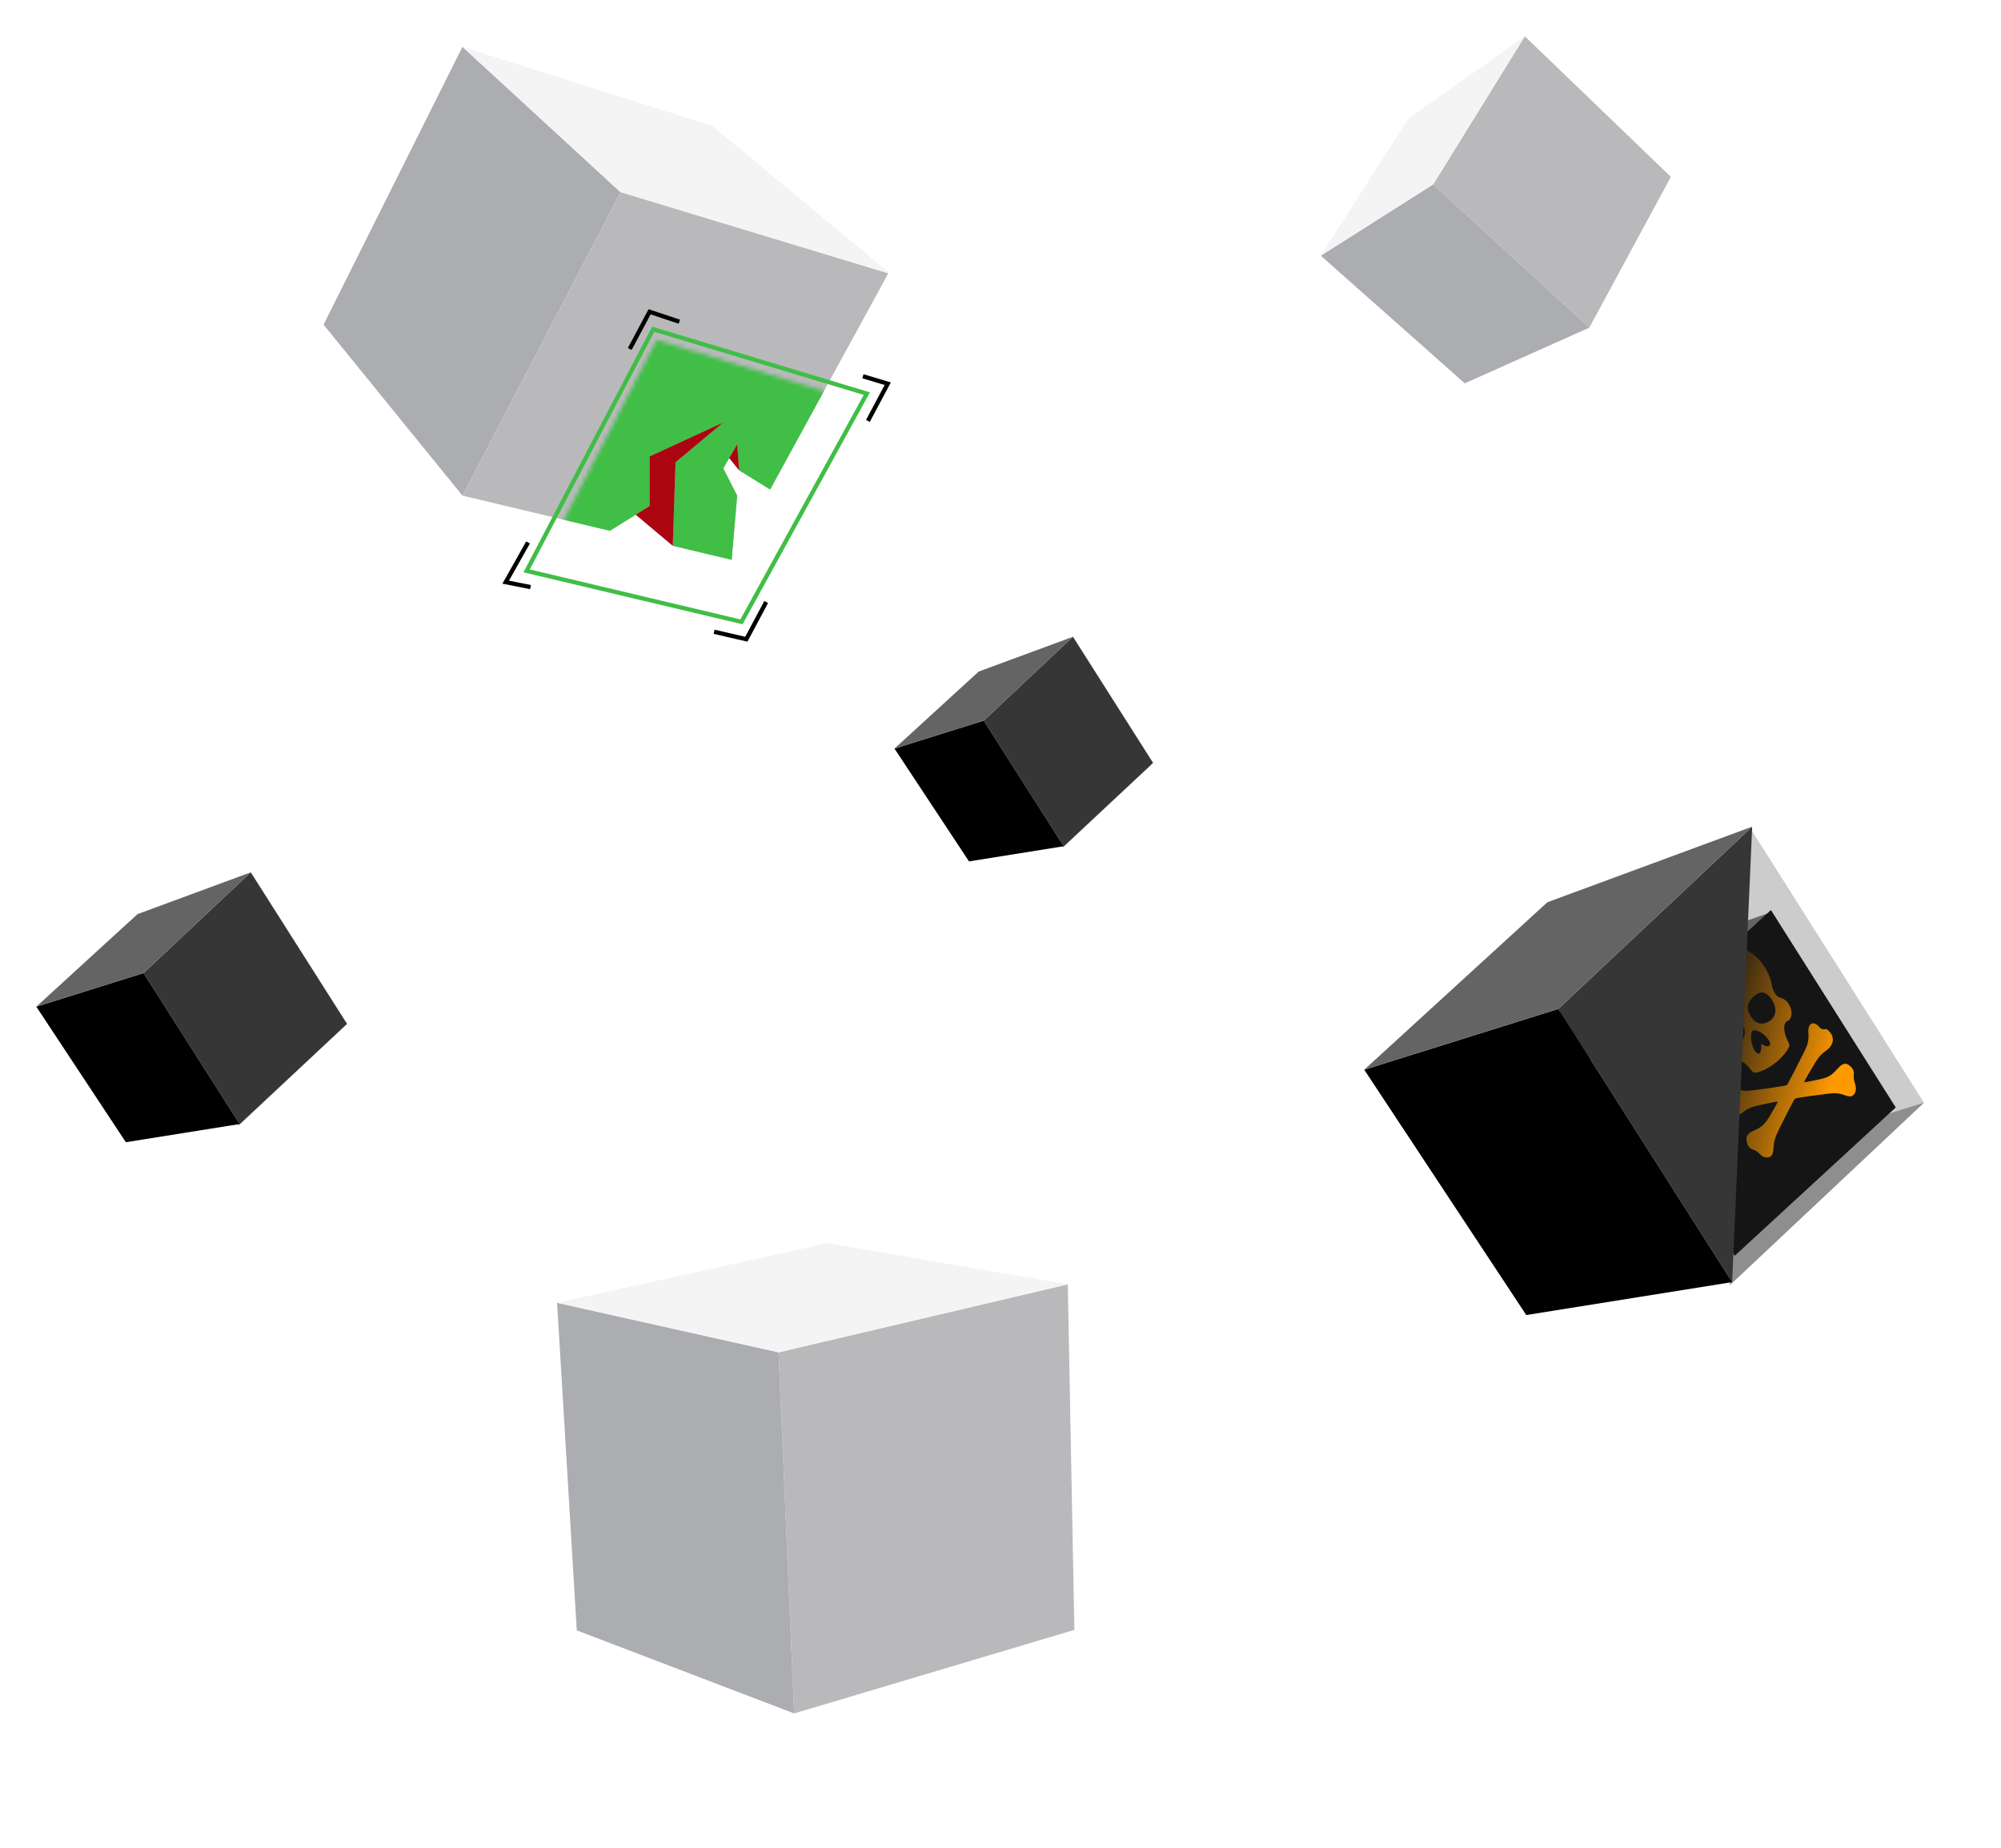 <svg width="470" height="434" viewBox="0 0 470 434" fill="none" xmlns="http://www.w3.org/2000/svg">
<path d="M406.365 301.829L451.909 259.012L411 194.356L406.365 301.829Z" fill="#CCCCCC"/>
<path d="M406.365 301.829L451.909 259.012L406.365 273.271L406.365 301.829Z" fill="#8E8E8E"/>
<g filter="url(#filter0_d_562_116)">
<path d="M343 253.962L379.649 243.011L416.272 210.17L377.589 223.788L343 253.962Z" fill="#646464"/>
<path d="M415.957 209.768L377.634 245.094L407.458 290.976L445.279 256.138L415.957 209.768Z" fill="#151515"/>
</g>
<path d="M415.733 245.439C415.951 244.86 415.182 243.692 414.015 242.83C413.019 242.095 412.055 241.819 411.658 242.114C411.59 242.165 411.538 242.232 411.506 242.317C411.498 242.338 411.491 242.359 411.486 242.382C411.25 242.857 411.199 243.745 411.394 244.761C411.685 246.273 412.408 247.494 413.011 247.488C413.104 247.487 413.189 247.458 413.265 247.401C413.626 247.134 413.781 246.278 413.65 245.214C414.485 245.729 415.241 245.895 415.581 245.643C415.65 245.592 415.701 245.524 415.733 245.439ZM408.26 245.391C408.326 245.343 408.39 245.29 408.455 245.235C410.01 243.897 410.184 242.044 409.188 240.423C408.193 238.803 407.077 238.038 404.851 239.367C404.707 239.453 404.574 239.541 404.452 239.631C402.692 240.935 403.187 242.662 404.118 244.178C405.072 245.731 406.752 246.507 408.26 245.391ZM415.801 239.726C417.308 238.611 417.283 236.608 416.329 235.055C415.398 233.539 414.126 232.388 412.364 233.692C412.242 233.782 412.118 233.884 411.992 233.999C410.036 235.767 410.263 237.189 411.259 238.81C412.254 240.431 413.884 240.948 415.595 239.867C415.667 239.822 415.735 239.775 415.801 239.726ZM418.048 234.348C418.805 234.438 419.623 235.006 420.188 235.926C421.051 237.331 421 239.026 420.074 239.712C419.934 239.816 419.782 239.89 419.621 239.937C419.184 240.329 418.451 241.545 420.062 244.83C420.291 245.298 420.327 245.655 420.208 245.921C420.184 245.976 420.153 246.027 420.115 246.075C419.362 247.739 417.283 249.441 417.174 249.53L416.371 250.137C416.256 250.221 414.07 251.804 412.383 251.948C412.328 251.968 412.274 251.98 412.218 251.985C411.949 252.006 411.66 251.835 411.352 251.427C409.181 248.555 407.88 248.846 407.386 249.145C407.286 249.291 407.166 249.418 407.025 249.522C406.1 250.207 404.65 249.624 403.787 248.218C403.222 247.298 403.048 246.253 403.256 245.449C403.313 243.919 401.99 242.829 401.142 242.115C400.156 241.325 399.271 240.33 398.542 239.144C395.363 233.968 396.372 227.116 400.797 223.84C405.222 220.564 411.384 222.103 414.563 227.279C415.426 228.685 415.981 230.214 416.242 231.762C416.54 232.789 417.024 233.946 418.048 234.348Z" fill="url(#paint0_linear_562_116)"/>
<path d="M405.422 255.262C405.605 255.127 405.847 255.053 406.152 255.062C406.854 255.083 407.386 255.504 408.024 255.777C409.443 256.384 410.233 256.265 411.871 256.092C412.78 255.995 419.422 255.094 419.683 254.901C419.943 254.701 423.166 248.293 423.612 247.392C424.274 246.056 424.787 245.085 424.786 243.357C424.786 242.588 424.639 241.909 424.903 241.139C424.995 240.869 425.135 240.677 425.305 240.553C425.673 240.28 426.172 240.328 426.58 240.589C427.372 241.094 427.5 241.84 428.458 241.773C428.921 241.74 428.967 241.655 429.42 242.052C430.526 243.023 430.791 244.249 430.206 245.385C429.874 246.032 429.447 246.406 428.895 246.815C428.796 246.888 428.693 246.962 428.586 247.039C428.562 247.057 428.539 247.074 428.515 247.092C427.233 248.04 426.628 249.175 425.835 250.497C425.474 251.099 423.832 253.802 423.752 254.197C424.059 254.259 427.124 253.604 427.616 253.484C428.679 253.222 429.44 252.959 430.193 252.402C430.577 252.118 430.959 251.756 431.377 251.279C431.728 250.88 432.066 250.525 432.407 250.273C433.189 249.693 433.987 249.655 434.987 250.859C435.919 251.982 434.996 252.526 435.673 254.4C436.112 255.613 435.949 256.777 435.241 257.301C435.161 257.361 435.073 257.412 434.978 257.454C434.4 257.713 433.548 257.339 433.072 257.178C431.643 256.696 430.867 256.733 429.264 256.919C428.384 257.021 421.931 257.843 421.594 258.094C421.28 258.38 418.143 264.676 417.731 265.539C416.929 267.222 416.734 267.814 416.568 269.531C416.515 270.076 416.501 271.088 416.026 271.528C415.995 271.556 415.964 271.582 415.931 271.606C415.434 271.974 414.645 271.933 414.118 271.676C413.459 271.353 413.036 270.592 412.296 270.244C411.753 269.99 410.923 269.941 410.507 268.915C409.917 267.459 410.248 266.666 411.012 266.1C411.362 265.841 411.804 265.629 412.29 265.422C412.773 265.218 413.198 264.974 413.579 264.692C414.382 264.097 414.992 263.331 415.537 262.4C415.843 261.877 417.516 259.09 417.563 258.781C417.195 258.713 414.217 259.393 413.661 259.516C412.266 259.823 411.059 260.019 409.774 260.97C409.753 260.986 409.732 261.002 409.71 261.018C409.582 261.116 409.46 261.209 409.341 261.297C408.8 261.697 408.333 261.985 407.662 262.059C406.438 262.195 405.553 261.436 405.169 259.94C405.022 259.366 405.143 259.353 405.32 258.863C405.685 257.852 405.147 257.595 405.016 256.559C404.945 256.002 405.075 255.52 405.422 255.262Z" fill="url(#paint1_linear_562_116)"/>
<path d="M411.556 194.182L366.012 236.999L406.847 301.166L411.556 194.182Z" fill="#363636"/>
<path d="M320.439 251.278L366.015 236.999L406.849 301.167L358.495 308.9L320.439 251.278Z" fill="black"/>
<path d="M320.437 251.277L366.012 236.999L411.556 194.182L363.451 211.937L320.437 251.277Z" fill="#646464"/>
<path d="M56.333 264.16L81.5 240.5L58.894 204.772L56.333 264.16Z" fill="#CCCCCC"/>
<path d="M56.014 264.4L81.5 240.5L56.014 248.619L56.014 264.4Z" fill="#8E8E8E"/>
<path d="M58.882 204.916L33.715 228.575L56.279 264.034L81.5 240.5L58.882 204.916Z" fill="#363636"/>
<path d="M8.531 236.466L33.716 228.576L56.281 264.034L29.561 268.307L8.531 236.466Z" fill="black"/>
<path d="M8.53 236.466L33.715 228.575L58.882 204.915L32.299 214.727L8.53 236.466Z" fill="#646464"/>
<path d="M249.883 198.887L270.828 179.196L252.014 149.461L249.883 198.887Z" fill="#CCCCCC"/>
<path d="M249.617 199.087L270.828 179.196L249.617 185.954L249.617 199.087Z" fill="#8E8E8E"/>
<path d="M252.004 149.581L231.059 169.272L249.838 198.782L270.828 179.196L252.004 149.581Z" fill="#363636"/>
<path d="M210.1 175.839L231.06 169.272L249.84 198.782L227.602 202.339L210.1 175.839Z" fill="black"/>
<path d="M210.1 175.839L231.059 169.272L252.005 149.581L229.881 157.746L210.1 175.839Z" fill="#646464"/>
<path d="M250.801 301.688L182.875 317.66L186.537 402.483L252.353 382.858L250.801 301.688Z" fill="#B9B9BB"/>
<path d="M130.847 306.027L182.875 317.661L186.536 402.484L135.475 382.971L130.847 306.027Z" fill="#ACADB1"/>
<path d="M130.847 306.026L182.875 317.66L250.8 301.688L194.386 292.003L130.847 306.026Z" fill="#F4F4F4"/>
<path d="M358.163 8.531L336.624 43.314L373.308 76.962L392.458 41.54L358.163 8.531Z" fill="#B9B9BB"/>
<path d="M310.23 60.061L336.623 43.314L373.308 76.963L344.049 90.043L310.23 60.061Z" fill="#ACADB1"/>
<path d="M310.229 60.061L336.623 43.314L358.162 8.532L330.758 27.904L310.229 60.061Z" fill="#F4F4F4"/>
<path d="M108.621 11L145.763 45.159L108.621 116.422L76 76.262L108.621 11Z" fill="#ACADB1"/>
<path d="M108.62 11L145.762 45.159L209 64.213L167.341 29.576L108.62 11Z" fill="#F4F4F4"/>
<path d="M152.598 118.859L143.257 124.684L108.62 116.422L145.762 45.159L208.646 64.213L180.888 114.989L173.616 110.484L173.149 104.38L169.88 110.017L173.149 116.422L171.861 131.502L158.02 128.201L158.67 108.584L169.88 99.243L152.598 107.215V118.859Z" fill="#B9B9BB"/>
<path d="M149.329 120.898L152.598 118.859V107.215L155.868 105.707L169.879 99.243L158.67 108.584L158.02 128.201L149.329 120.898Z" fill="#ACADB1"/>
<path d="M173.149 104.38L171.281 107.602L173.616 110.484L173.149 104.38Z" fill="#ACADB1"/>
<path d="M203.608 92.465L174.157 146.073L151.254 140.64L151.254 140.64L123.696 134.099L153.428 77.335L203.608 92.465Z" stroke="#40BE46"/>
<path d="M147.916 81.974L152.578 73.234L159.57 75.564" stroke="black"/>
<path d="M179.965 141.409L175.303 150.15L167.728 148.402" stroke="black"/>
<path d="M203.855 98.872L208.517 90.132L202.69 88.384" stroke="black"/>
<path d="M124.026 127.425L118.781 136.748L124.608 137.913" stroke="black"/>
<mask id="mask0_562_116" style="mask-type:alpha" maskUnits="userSpaceOnUse" x="127" y="79" width="74" height="65">
<path d="M173.307 143.517L152.42 138.491L127.128 132.4L154.25 79.867L200.169 93.913L173.307 143.517Z" fill="#B9B9BB"/>
</mask>
<g mask="url(#mask0_562_116)">
<path d="M108.621 11L145.763 45.159L108.621 116.422L76 76.262L108.621 11Z" fill="#AC0411"/>
<path d="M152.598 118.859L143.257 124.684L108.62 116.422L145.762 45.159L208.646 64.213L180.888 114.989L173.616 110.484L173.149 104.38L169.88 110.017L173.149 116.422L171.861 131.502L158.02 128.201L158.67 108.584L169.88 99.243L152.598 107.215V118.859Z" fill="#40BE46"/>
<path d="M149.329 120.898L152.598 118.859V107.215L155.868 105.707L169.879 99.243L158.67 108.584L158.02 128.201L149.329 120.898Z" fill="#AC0411"/>
<path d="M173.149 104.38L171.281 107.602L173.616 110.484L173.149 104.38Z" fill="#AC0411"/>
</g>
<defs>
<filter id="filter0_d_562_116" x="339" y="209.768" width="110.279" height="89.209" filterUnits="userSpaceOnUse" color-interpolation-filters="sRGB">
<feFlood flood-opacity="0" result="BackgroundImageFix"/>
<feColorMatrix in="SourceAlpha" type="matrix" values="0 0 0 0 0 0 0 0 0 0 0 0 0 0 0 0 0 0 127 0" result="hardAlpha"/>
<feOffset dy="4"/>
<feGaussianBlur stdDeviation="2"/>
<feComposite in2="hardAlpha" operator="out"/>
<feColorMatrix type="matrix" values="0 0 0 0 0 0 0 0 0 0 0 0 0 0 0 0 0 0 0.25 0"/>
<feBlend mode="normal" in2="BackgroundImageFix" result="effect1_dropShadow_562_116"/>
<feBlend mode="normal" in="SourceGraphic" in2="effect1_dropShadow_562_116" result="shape"/>
</filter>
<linearGradient id="paint0_linear_562_116" x1="397" y1="254.356" x2="428.547" y2="262.069" gradientUnits="userSpaceOnUse">
<stop stop-color="#FF9900" stop-opacity="0"/>
<stop offset="1" stop-color="#FF9900"/>
</linearGradient>
<linearGradient id="paint1_linear_562_116" x1="397" y1="254.356" x2="428.547" y2="262.069" gradientUnits="userSpaceOnUse">
<stop stop-color="#FF9900" stop-opacity="0"/>
<stop offset="1" stop-color="#FF9900"/>
</linearGradient>
</defs>
</svg>
